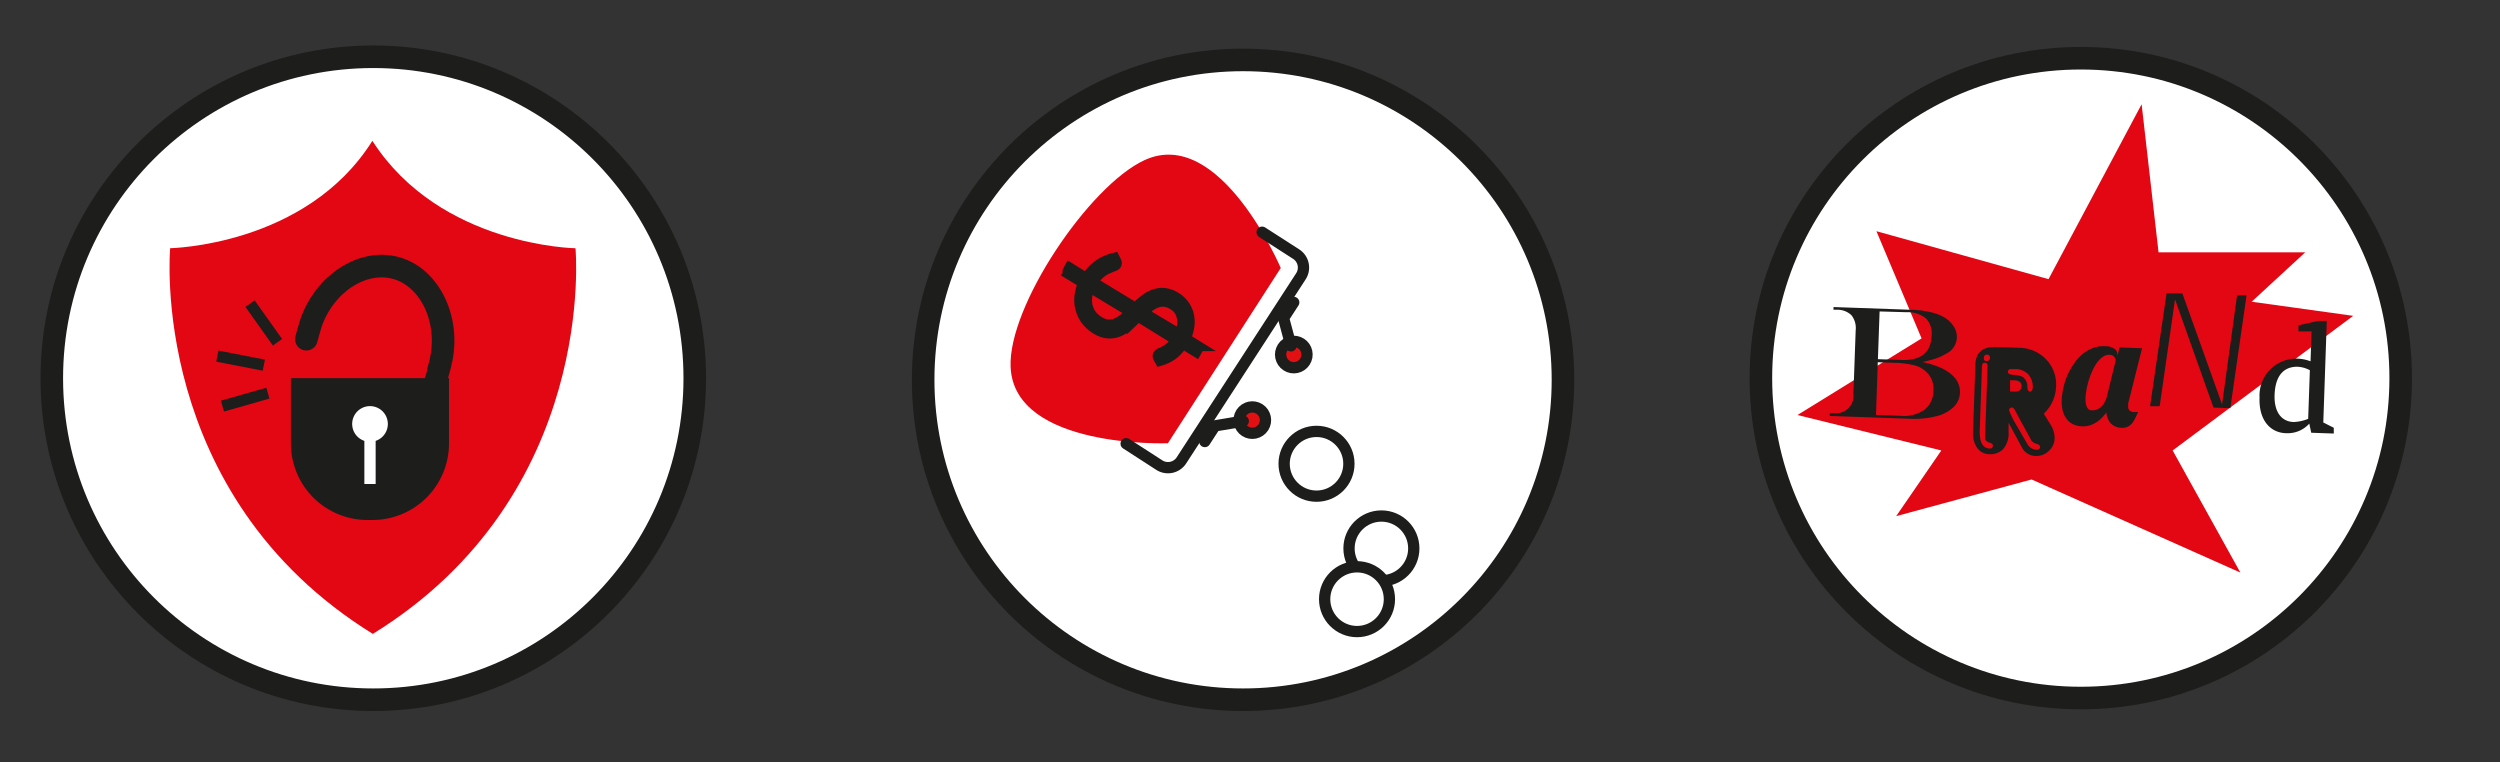 <svg id="Layer_1" data-name="Layer 1" xmlns="http://www.w3.org/2000/svg" viewBox="0 0 221.55 67.55"><rect x="0" y="0" width="221.55" height="67.55" fill="#333333" stroke="none"/><defs><style>.cls-1,.cls-10,.cls-4{fill:#fff;}.cls-1,.cls-10,.cls-5,.cls-6,.cls-7,.cls-8,.cls-9{stroke:#1d1d1b;}.cls-1,.cls-5,.cls-6,.cls-8,.cls-9{stroke-miterlimit:10;}.cls-1,.cls-5{stroke-width:2px;}.cls-2{fill:#e30613;}.cls-3,.cls-9{fill:#1d1d1b;}.cls-5,.cls-6,.cls-7{fill:none;}.cls-10,.cls-5,.cls-7{stroke-linecap:round;}.cls-10,.cls-7{stroke-linejoin:round;}.cls-8{fill:#e31013;}</style></defs><title>solutions</title><circle class="cls-1" cx="33.08" cy="33.52" r="28.49"/><path class="cls-2" d="M15.08,22s-2,21.86,18,34.2H33c20.05-12.34,18-34.2,18-34.2S39,21.83,33,12.48C27.13,21.83,15,22,15,22"/><path class="cls-3" d="M25.78,33.51v5.79a6.78,6.78,0,0,0,6.78,6.78H33a6.78,6.78,0,0,0,6.79-6.78V33.51Z"/><path class="cls-4" d="M33.29,39.07v3.82h-1V39.07a1.58,1.58,0,1,1,1,0Z"/><path class="cls-5" d="M27.15,30.06s.33-1.21.39-1.38c1.2-3.53,4.58-5.75,7.55-4.93s4.77,4.48,4,8.15c0,.16-.47,1.74-.47,1.75"/><line class="cls-6" x1="22.16" y1="26.91" x2="24.59" y2="30.33"/><line class="cls-6" x1="19.26" y1="31.56" x2="23.38" y2="32.36"/><line class="cls-6" x1="19.71" y1="35.99" x2="23.74" y2="34.84"/><circle class="cls-1" cx="110.16" cy="33.66" r="28.35"/><path class="cls-2" d="M113.5,23.75l-10,15.53s-13.63.51-13.94-6.76c-.23-5.39,6.95-16.05,11.85-18.32C108.11,11.08,113.5,23.75,113.5,23.75Z"/><path class="cls-7" d="M111.85,20.58l3,1.93a1.42,1.42,0,0,1,.42,2L104.71,40.78a1.42,1.42,0,0,1-2,.42l-2.91-1.88"/><circle class="cls-8" cx="110.99" cy="37.24" r="1.17" transform="translate(19.4 110.16) rotate(-57.08)"/><polyline class="cls-7" points="106.77 39.13 107.67 37.74 110.18 37.32"/><circle class="cls-8" cx="114.66" cy="31.42" r="1.17" transform="translate(26.01 110.64) rotate(-57.11)"/><polyline class="cls-7" points="114.65 26.8 113.75 28.19 114.41 30.65"/><path class="cls-9" d="M96.29,24.71a3.79,3.79,0,0,1,1.09-1.2,4.09,4.09,0,0,1,1.36-.61l.15.3a.25.25,0,0,1,0,.22.27.27,0,0,1-.14.1l-.28.11-.37.16a2.84,2.84,0,0,0-.43.25,3.16,3.16,0,0,0-.45.39,3,3,0,0,0-.44.57l3.85,2.34q.36-.35.74-.67a3.21,3.21,0,0,1,.8-.49,2.21,2.21,0,0,1,.9-.17,2.28,2.28,0,0,1,1,.31,2.48,2.48,0,0,1,.74.61,2.41,2.41,0,0,1,.46.86,2.7,2.7,0,0,1,.09,1A3.38,3.38,0,0,1,105,30l1,.62a.28.28,0,0,1,.11.13.19.19,0,0,1,0,.16l-.12.22-1.21-.74a3.39,3.39,0,0,1-.87,1,3.68,3.68,0,0,1-1.09.53l-.14-.25a.21.21,0,0,1,0-.22.39.39,0,0,1,.21-.14,3.46,3.46,0,0,0,.4-.2,3.32,3.32,0,0,0,.5-.36,2.7,2.7,0,0,0,.52-.62L100.86,28l-.51.48a6.82,6.82,0,0,1-.53.45,3.67,3.67,0,0,1-.56.35,2.09,2.09,0,0,1-.6.19,1.93,1.93,0,0,1-.65,0,2.31,2.31,0,0,1-.71-.26,3.21,3.21,0,0,1-.91-.73,2.81,2.81,0,0,1-.55-1,2.89,2.89,0,0,1-.13-1.15,3.63,3.63,0,0,1,.36-1.26l-1.28-.78a.26.26,0,0,1-.11-.13.18.18,0,0,1,0-.16l.12-.22Zm1.22,3.89a1.64,1.64,0,0,0,.78.22,1.72,1.72,0,0,0,.71-.16,2.85,2.85,0,0,0,.66-.42q.32-.27.64-.58L96.56,25.4a2.94,2.94,0,0,0-.28,1,2.28,2.28,0,0,0,.1.9,2.11,2.11,0,0,0,.42.75A2.51,2.51,0,0,0,97.51,28.6Zm6.34-1.7a1.67,1.67,0,0,0-.74-.22,1.63,1.63,0,0,0-.67.12,2.74,2.74,0,0,0-.63.36,7.89,7.89,0,0,0-.61.52l3.35,2a2.73,2.73,0,0,0,.27-.92,2.12,2.12,0,0,0-.07-.8,1.76,1.76,0,0,0-.34-.64A1.92,1.92,0,0,0,103.85,26.9Z"/><circle class="cls-7" cx="116.67" cy="41.1" r="2.87"/><circle class="cls-7" cx="122.42" cy="48.6" r="2.87"/><circle class="cls-10" cx="120.26" cy="53.1" r="2.87"/><circle class="cls-1" cx="184.4" cy="33.51" r="28.35"/><polygon class="cls-2" points="181.54 24.74 189.79 9.24 191.29 22.36 204.29 22.36 199.54 26.74 208.54 27.99 192.54 39.92 198.54 50.74 180.04 42.49 168.04 45.74 172.04 39.92 159.29 36.78 170.29 29.99 166.29 20.49 181.54 24.74"/><path class="cls-3" d="M162.49,27.21l7.08.25a7.63,7.63,0,0,1,1.58.22,3.82,3.82,0,0,1,1.19.47,2.5,2.5,0,0,1,.81.8,1.65,1.65,0,0,1-.72,2.41,4.1,4.1,0,0,1-.82.39c-.29.1-.7.21-1.22.34v0a8.57,8.57,0,0,1,1.62.51q1.73.83,1.68,2.19a1.84,1.84,0,0,1-.57,1.29,3.44,3.44,0,0,1-1.54.81,8,8,0,0,1-2.33.22l-7.1-.25V36.6h.28a1.54,1.54,0,0,0,1.82-1.7l.2-5.62a1.83,1.83,0,0,0-.38-1.35,1.8,1.8,0,0,0-1.31-.48h-.28Zm3.92,4.89-.16,4.67,2.17.08a3.21,3.21,0,0,0,2.13-.54,2.14,2.14,0,0,0,.79-1.71,2,2,0,0,0-.54-1.55,2.39,2.39,0,0,0-1.08-.66,7.94,7.94,0,0,0-1.9-.24Zm.16-4.5-.15,4.23,2.1.07q2.58.09,2.66-2.16a1.9,1.9,0,0,0-.5-1.52,2.51,2.51,0,0,0-1.68-.55Z"/><path class="cls-3" d="M182.08,38.88a1.51,1.51,0,0,1-.53,1.09,1.54,1.54,0,0,1-1.13.44,1.4,1.4,0,0,1-1.25-.78L178,37.46c0,.08,0,.21,0,.41s0,.34,0,.44a2.09,2.09,0,0,1-.52,1.53,1.61,1.61,0,0,1-1.18.41,1.32,1.32,0,0,1-1.14-.65,2.27,2.27,0,0,1-.31-1.31l.21-6q.06-1.6,1.85-1.54l2,.07a3.35,3.35,0,0,1,2.39,1,3.2,3.2,0,0,1,.91,2.43,3.46,3.46,0,0,1-1.09,2.41l.62,1A2.31,2.31,0,0,1,182.08,38.88Zm-5.47.6c0-.11-.09-.2-.29-.25s-.35-.17-.39-.3a1.73,1.73,0,0,1,0-.5l.21-6a.24.24,0,0,0-.26-.28c-.15,0-.23.09-.24.29l-.2,5.83q0,1.44.88,1.48C176.5,39.76,176.61,39.67,176.61,39.48Zm-.25-7.74c0-.2-.09-.3-.27-.31s-.27.09-.28.29.08.29.26.29a.32.32,0,0,0,.29-.27Zm3.78,2.67a1.66,1.66,0,0,0-.38-1.22,1.59,1.59,0,0,0-1.17-.48h-.41a.24.24,0,0,0-.24.25q0,.23.49.26a2.52,2.52,0,0,1,.79.16,1,1,0,0,1,.44.84q0,.48.25.49C180,34.71,180.13,34.61,180.13,34.41Zm.66,5.2q0-.18-.32-.28A.79.79,0,0,1,180,39l-1.45-2.67c-.08-.14-.17-.22-.26-.22s-.24.08-.25.25a8.48,8.48,0,0,0,.72,1.43l.88,1.52a1,1,0,0,0,.84.55C180.67,39.85,180.79,39.77,180.79,39.61Zm-1.64-5.39q0-.5-.71-.52h-.32l0,1h.32Q179.13,34.75,179.15,34.22Z"/><path class="cls-3" d="M188.66,35.52a1.34,1.34,0,0,0-.06.23,1.78,1.78,0,0,0,0,.22.5.5,0,0,0,.13.42.7.7,0,0,0,.44.13h.17l.14,0c-.11.24-.21.45-.3.63a1.89,1.89,0,0,1-.31.44,1,1,0,0,1-.37.25,1.24,1.24,0,0,1-.48.07,1.32,1.32,0,0,1-.94-.37,1.58,1.58,0,0,1-.41-1,4.05,4.05,0,0,1-.38.46,3,3,0,0,1-.49.41,2.35,2.35,0,0,1-.59.28,2,2,0,0,1-.69.09,2.13,2.13,0,0,1-.7-.14,1.53,1.53,0,0,1-.59-.41,2,2,0,0,1-.4-.72,3.1,3.1,0,0,1-.12-1.07,6,6,0,0,1,.13-1,6.42,6.42,0,0,1,.34-1.1,6.16,6.16,0,0,1,.54-1,4.31,4.31,0,0,1,.74-.88,3.23,3.23,0,0,1,.94-.59,2.7,2.7,0,0,1,1.13-.19,1.46,1.46,0,0,1,.87.24.62.62,0,0,1,.25.52v.1l.18-.75,2,.07ZM187.48,32a.62.62,0,0,0,0-.16.57.57,0,0,0-.09-.18.51.51,0,0,0-.17-.15.6.6,0,0,0-.28-.07.94.94,0,0,0-.57.17,2.07,2.07,0,0,0-.51.5,4.15,4.15,0,0,0-.42.72,6.91,6.91,0,0,0-.32.83,7.28,7.28,0,0,0-.21.84,5.36,5.36,0,0,0-.09.75,2,2,0,0,0,.05.63.86.86,0,0,0,.17.34.43.43,0,0,0,.23.14l.22,0a.84.84,0,0,0,.34-.07,1.25,1.25,0,0,0,.35-.22,1.69,1.69,0,0,0,.31-.38,1.9,1.9,0,0,0,.22-.54Z"/><path class="cls-3" d="M192,26l1.4,0,3.52,9.84,1.33-9.67.84,0-1.44,10-1.49-.05-3.41-9.59L191.39,36l-.85,0Z"/><path class="cls-3" d="M206.82,37.91l0,.51-2-.07-.17-.81a2.56,2.56,0,0,1-2,.85c-1.32,0-2.49-1-2.41-3.18a3.27,3.27,0,0,1,3.28-3.43,3.57,3.57,0,0,1,1.24.24l.09-2.65-1.16,0,0-.54,1.73-.39.78,0-.31,9Zm-2.27-.79.15-4.31a2.57,2.57,0,0,0-1.12-.31c-1.1,0-1.9.67-2,2.36s.64,2.5,1.67,2.54A3.92,3.92,0,0,0,204.55,37.12Z"/></svg>